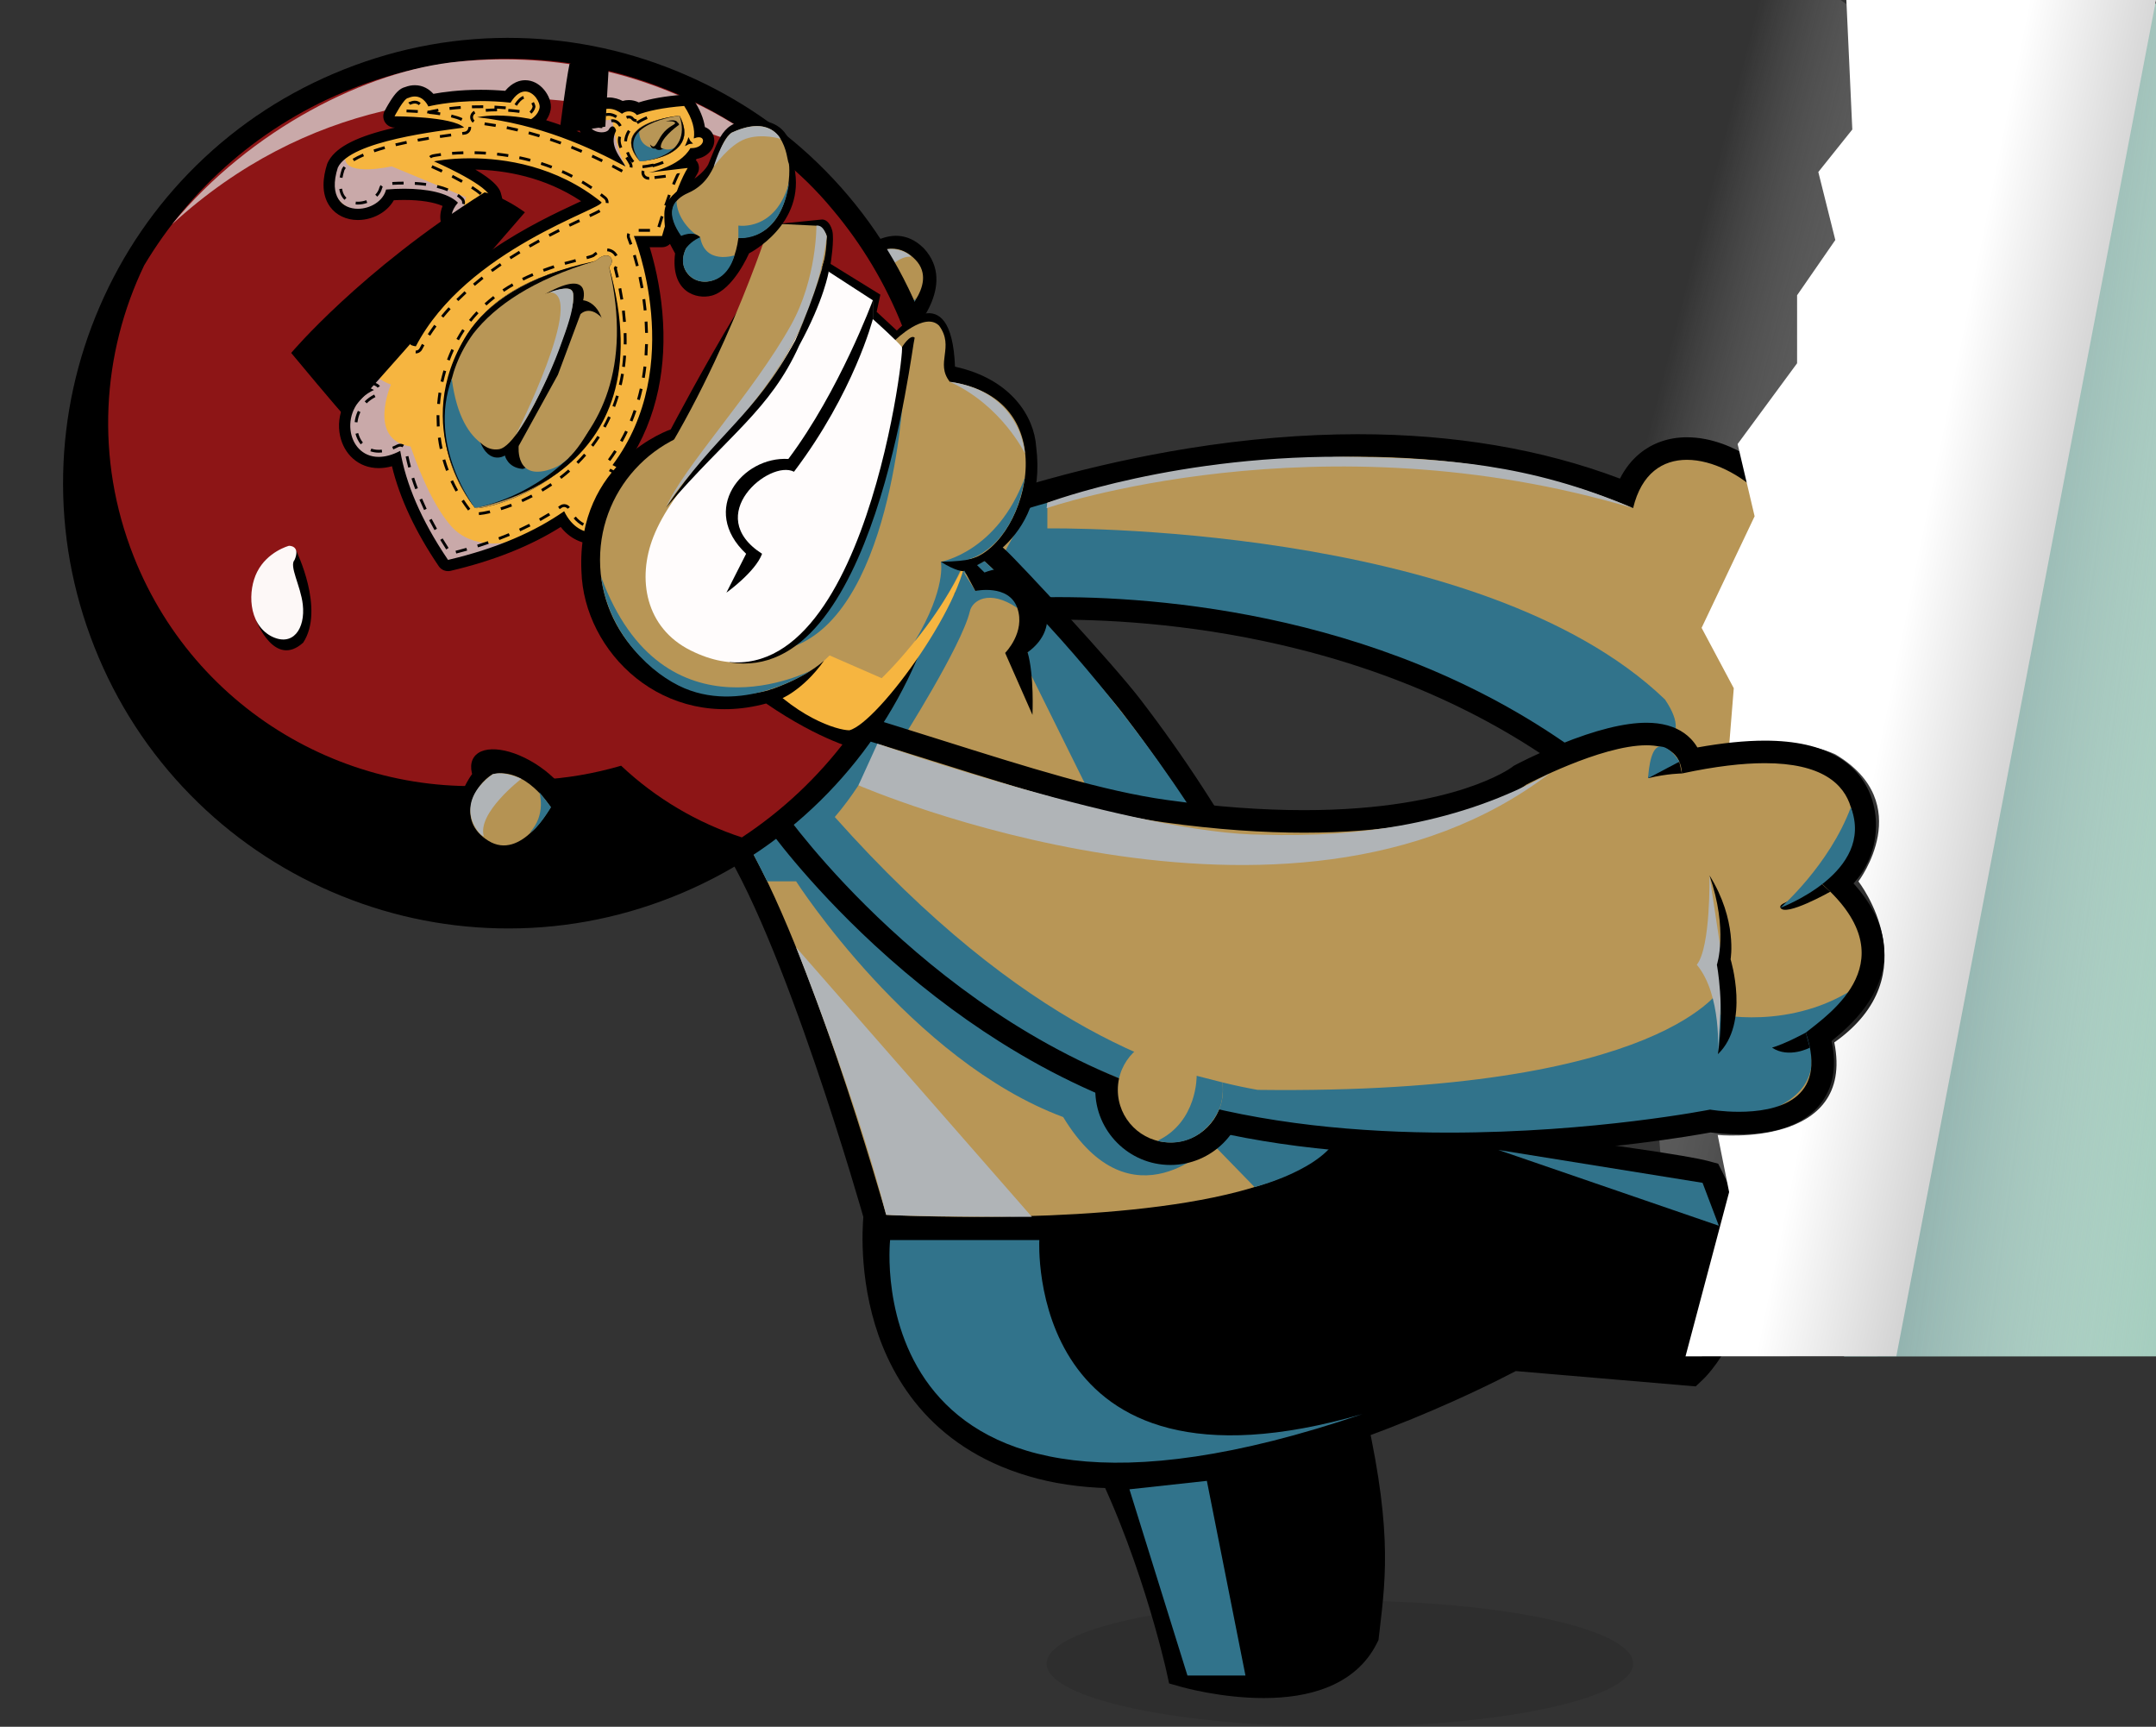 <?xml version="1.0" encoding="utf-8"?>
<!-- Generator: Adobe Illustrator 16.0.0, SVG Export Plug-In . SVG Version: 6.00 Build 0)  -->
<!DOCTYPE svg PUBLIC "-//W3C//DTD SVG 1.1//EN" "http://www.w3.org/Graphics/SVG/1.1/DTD/svg11.dtd">
<svg version="1.1" id="Layer_1" xmlns="http://www.w3.org/2000/svg" xmlns:xlink="http://www.w3.org/1999/xlink" x="0px" y="0px"
	 width="597.903px" height="478.73px" viewBox="0 156.269 597.903 478.73" enable-background="new 0 156.269 597.903 478.73"
	 xml:space="preserve">
<rect x="0" y="156.269" width="597.903" height="478.73" fill="#333333" stroke="none"/>
<polygon fill="#A0CBBB" points="598,532.307 511.395,532.307 564,157.269 598,157.269 "/>
<linearGradient id="SVGID_1_" gradientUnits="userSpaceOnUse" x1="630.91" y1="437.344" x2="483.91" y2="457.344" gradientTransform="matrix(1 0 0 -1 0 793)">
	<stop  offset="0" style="stop-color:#FFFFFF;stop-opacity:0"/>
	<stop  offset="1" style="stop-color:#224D59"/>
</linearGradient>
<polygon fill="url(#SVGID_1_)" points="598,532.307 511.395,532.307 564,158.266 598,158.266 "/>
<linearGradient id="SVGID_2_" gradientUnits="userSpaceOnUse" x1="443.139" y1="462.388" x2="549.804" y2="435.054" gradientTransform="matrix(1 0 0 -1 0 793)">
	<stop  offset="0" style="stop-color:#FFFFFF;stop-opacity:0"/>
	<stop  offset="1" style="stop-color:#000000"/>
</linearGradient>
<polygon fill="url(#SVGID_2_)" points="510.433,156.269 481.262,156.269 445.262,288.964 464.662,527.715 518.532,463.782 
	553.348,302.767 556.014,188.332 "/>
<ellipse opacity="0.1" enable-background="new    " cx="371.568" cy="617.499" rx="81.323" ry="17.5"/>
<g>
	<g>
		<path d="M350.438,623.924c-11.255,0-21.348-2.807-21.771-2.927l-1.8-0.508l-0.403-1.826c-0.077-0.351-7.904-35.313-23.12-63.21
			c-2.228-4.085-4.163-10.171-0.728-15.96c4.377-7.376,16.508-11.778,32.448-11.778c15.823,0,34.088,4.627,39.219,14.963
			l0.161,0.321l0.082,0.348c8.434,35.535,6.807,49.153,4.926,64.922l-0.212,1.788l-0.251,0.491
			C374.571,619.299,364.699,623.924,350.438,623.924z"/>
		<path d="M335.064,530.839c15.646,0,32.164,4.654,36.423,13.229c8.523,35.92,6.632,48.935,4.715,65.073
			c-4.674,9.255-15.637,11.658-25.765,11.658c-10.951,0-20.924-2.809-20.924-2.809s-7.81-35.4-23.427-64.034
			C297.421,538.071,315.562,530.839,335.064,530.839 M335.064,524.592c-7.445,0-14.414,0.973-20.15,2.808
			c-7.166,2.292-12.208,5.823-14.983,10.501c-2.311,3.893-4.069,10.355,0.673,19.05c15.018,27.535,22.735,62.042,22.811,62.388
			l0.805,3.652l3.603,1.015c0.439,0.124,10.936,3.043,22.617,3.043c6.584,0,12.356-0.934,17.159-2.771
			c6.549-2.508,11.318-6.652,14.181-12.319l0.497-0.982l0.131-1.097l0.146-1.238c1.918-16.064,3.572-29.938-4.986-66.014
			l-0.166-0.695l-0.317-0.642c-1.506-3.033-3.978-5.742-7.347-8.056c-2.801-1.922-6.229-3.575-10.19-4.913
			C352.428,525.916,343.736,524.592,335.064,524.592L335.064,524.592z"/>
	</g>
	<g>
		<path d="M310.488,565.771c-7.945,0-15.292-0.854-21.839-2.543c-12.102-3.119-22.07-8.794-29.628-16.869
			c-6.046-6.463-10.54-14.433-13.354-23.693c-4.746-15.616-3.085-29.408-3.012-29.986l0.288-2.277l128.452-23.138l0.465,0.057
			c3.651,0.436,89.576,10.718,101.119,13.865l1.349,0.367l0.624,1.248c8.555,17.11,6.857,30.722,3.931,39.127
			c-3.206,9.201-8.517,14.302-8.741,14.515l-1.017,0.964l-49.41-4.205c-3.467,1.834-17.319,8.986-35.513,16.041
			C364.753,556.783,336.177,565.771,310.488,565.771z"/>
		<path d="M371.487,470.422c0,0,89.216,10.653,100.668,13.777c15.618,31.233-4.165,49.977-4.165,49.977l-48.937-4.163
			c0,0-59.771,32.638-108.565,32.638c-7.353,0-14.448-0.74-21.059-2.444c-50.498-13.015-43.677-67.137-43.677-67.137
			L371.487,470.422 M371.3,464.107l-0.919,0.165l-125.735,22.648l-4.517,0.812l-0.575,4.554c-0.076,0.604-1.814,15.04,3.123,31.285
			c4.669,15.359,16.299,35.234,45.193,42.682c6.8,1.752,14.41,2.641,22.618,2.641c11.631,0,24.766-1.775,39.038-5.277
			c11.29-2.772,23.335-6.628,35.802-11.462c17.356-6.731,30.509-13.394,35.035-15.765l47.097,4.009l2.792,0.237l2.034-1.928
			c0.619-0.585,6.146-6.011,9.542-15.753c2.009-5.763,2.851-11.857,2.503-18.116c-0.425-7.659-2.642-15.543-6.588-23.437
			l-1.249-2.497l-2.696-0.734c-11.562-3.153-92.391-12.856-101.57-13.955L371.3,464.107L371.3,464.107z"/>
	</g>
	<g>
		<path fill="#B89656" d="M472.257,384.694c-7.632-0.001-16.824-3.475-27.317-10.326l-0.144-0.093l-0.132-0.109
			c-23.098-18.974-51.22-32.737-83.584-40.906c-27.244-6.876-51.798-8.321-67.6-8.321c-11.003,0-17.733,0.711-17.799,0.718
			l-1.232,0.133l-24.993-18.931l4.884-2.134c0.585-0.255,14.585-6.332,36.73-12.494c20.433-5.685,51.852-12.46,85.506-12.46
			c27.416,0,52.4,4.435,74.328,13.186c1.344-3.608,3.298-6.479,5.834-8.562c3.003-2.466,6.83-3.77,11.067-3.77
			c9.862,0,21.605,7.045,27.317,16.386c3.138,5.133,3.913,10.277,2.238,14.644c1.625,5.312,2.601,13.592,2.572,22.078
			c-0.023,8.056-0.936,20.192-5.126,32.249C489.433,381.446,479.578,384.694,472.257,384.694
			C472.258,384.694,472.258,384.694,472.257,384.694z"/>
		<path fill="#31738B" d="M290.454,294.958v7.808c0,0,120.081-1.813,171.289,47.442c8.968,13.289-5.15,12.683-5.15,12.683
			s-8.403-5.122-23.818-0.318c-70.188-40.751-142.53-37.275-142.53-37.275l-11.866-15.568l7.786-14.087L290.454,294.958z"/>
		<path d="M376.576,282.896c25.189,0,51.601,3.772,76.315,14.259c2.333-9.711,8.236-13.404,14.914-13.404
			c14.19,0,31.877,16.681,26.216,27.743c3.121,8.721,5.041,32.74-2.164,53.464c-3.335,9.594-9.298,16.612-19.601,16.612
			c-6.604,0-14.989-2.883-25.612-9.817c-53.734-44.141-121.349-49.936-153.166-49.936c-11.336,0-18.134,0.735-18.134,0.735
			l-19.755-14.963C255.591,307.589,312.106,282.894,376.576,282.896 M376.576,276.648L376.576,276.648
			c-15.036,0-30.883,1.325-47.096,3.937c-12.938,2.085-26.144,4.991-39.249,8.637c-22.354,6.22-36.549,12.382-37.143,12.641
			l-9.768,4.268l8.497,6.437l19.755,14.964l1.978,1.498l2.467-0.267c0.062-0.007,6.662-0.7,17.461-0.7
			c15.626,0,39.904,1.426,66.837,8.226c31.914,8.056,59.627,21.612,82.363,40.292l0.266,0.216l0.286,0.187
			c11.165,7.292,20.66,10.834,29.025,10.834c6.481,0,12.083-2.143,16.653-6.369c3.742-3.459,6.719-8.318,8.848-14.44
			c4.334-12.465,5.274-24.97,5.3-33.265c0.026-8.396-0.863-16.381-2.418-22.006c1.554-5.04,0.579-10.745-2.852-16.355
			c-2.902-4.746-7.428-9.175-12.74-12.466c-3.984-2.47-10.213-5.414-17.242-5.414c-4.969,0-9.481,1.55-13.051,4.48
			c-2.239,1.838-4.08,4.173-5.508,6.98C427.639,280.789,403.229,276.65,376.576,276.648L376.576,276.648L376.576,276.648z"/>
	</g>
	
		<linearGradient id="SVGID_3_" gradientUnits="userSpaceOnUse" x1="525.034" y1="450.254" x2="743.034" y2="406.254" gradientTransform="matrix(1 0 0 -1 0 793)">
		<stop  offset="0" style="stop-color:#FFFFFF"/>
		<stop  offset="1" style="stop-color:#000000"/>
	</linearGradient>
	<path fill="url(#SVGID_3_)" d="M512.035,156.269l1.647,35.904l-9.424,11.784l4.712,18.854L498.37,238.13v18.854l-16.492,22.389
		l4.712,20.032l-14.701,30.935l8.922,16.737l-1.287,15.961c0,0,17.67-2.946,29.448,2.356c22.846,13.565,6.408,35.243,6.408,35.243
		s20.108,25.779-6.689,44.635c5.89,29.459-32.341,25.663-32.341,25.663l3.174,15.832l-12.095,45.539l58.475-0.038l72-376
		L512.035,156.269L512.035,156.269z"/>
	<g>
		<path fill="#B89656" d="M270.231,496.762c-14.363,0-24.554-0.568-24.656-0.575l-2.226-0.125l-0.604-2.146
			c-0.226-0.798-22.73-80.262-41.573-107.628c-3.254-4.727-4.218-10.191-2.866-16.244c2.745-12.279,15.139-27.017,36.836-43.8
			c15.881-12.286,31.214-21.263,31.367-21.352l1.856-1.083l1.675,1.347c0.101,0.081,2.523,2.035,6.658,5.853
			c3.946,3.642,29.301,30.955,37.042,41.022c12.153,15.808,23.119,32.699,32.592,50.208c11.661,21.552,21.13,44.188,28.142,67.274
			l0.379,1.249l-0.619,1.146c-2.901,5.368-8.706,9.921-17.258,13.528c-7.066,2.984-16.208,5.421-27.173,7.24
			c-20.344,3.376-43.624,4.085-59.57,4.085C270.233,496.762,270.233,496.762,270.231,496.762z"/>
		<path d="M268.084,307.589c0,0,2.393,1.924,6.498,5.713c3.941,3.639,29.235,30.941,36.686,40.632
			c21.06,27.391,45.056,66.552,60.221,116.488c-10.903,20.172-67.86,23.216-101.256,23.216c-14.441,0-24.479-0.568-24.479-0.568
			s-22.648-80.438-42.006-108.552C184.388,356.402,268.084,307.589,268.084,307.589 M268.65,300.027l-3.713,2.165
			c-0.632,0.368-15.663,9.17-31.705,21.579c-9.523,7.367-17.414,14.481-23.453,21.144c-8.088,8.924-12.838,16.921-14.52,24.446
			c-0.735,3.291-0.862,6.492-0.375,9.515c0.53,3.281,1.78,6.371,3.716,9.183c18.548,26.938,40.914,105.908,41.138,106.703
			l1.208,4.291l4.451,0.254c0.417,0.023,10.381,0.578,24.833,0.578c16.065,0,39.53-0.716,60.085-4.128
			c25.561-4.241,40.824-11.558,46.665-22.364l1.239-2.293l-0.757-2.492c-7.073-23.29-16.622-46.119-28.384-67.855
			c-9.552-17.654-20.606-34.687-32.862-50.625c-7.81-10.158-33.414-37.734-37.399-41.414c-4.213-3.89-6.716-5.908-6.82-5.991
			L268.65,300.027L268.65,300.027z"/>
	</g>
	<path fill="#31738B" d="M212.767,400.613h8.008c0,0,31.906,49.686,74.068,65.357c19.03,31.343,41.418,7.43,41.418,7.43
		l11.655,11.974c0,0,19.617-4.906,23.57-14.952c-24.778-93.254-98.504-158.581-98.504-158.581l-5.926,2.776l3.538,3.547
		c0,0,9.822,1.102,13.864,5.426c4.043,4.324-0.237,16.333-0.237,16.333l20.188,40.734l-54.251-19.352
		c0,0,16.394-25.778,18.783-35.458c0.557-2.946,5.224-6.415,13.173-1.027c-1.708-8.076-11.624-4.717-11.624-4.717l-3.433-5.486
		L209,393.221L212.767,400.613z"/>
	<path d="M267.962,309.995l5.054,4.995c0,0,5.8-2.479,9.851,0c6.752,4.134,12.007,14.969,2.11,22.128
		c1.853,6.401,1.348,17.351,1.348,17.351l-7.58-17.183c0,0,5.727-5.728,3.369-12.466c-2.358-6.739-11.624-4.717-11.624-4.717
		l-4.188-7.75L267.962,309.995z"/>
	<path d="M324.57,437.606c-11.483,0-20.826,9.342-20.826,20.821c0,11.483,9.343,20.824,20.826,20.824
		c11.479,0,20.821-9.341,20.821-20.824C345.393,446.948,336.051,437.606,324.57,437.606z"/>
	<g>
		<path fill="#B89656" d="M401.753,473.4c-29.349,0-55.354-3.329-77.299-9.896c-15.353-4.593-30.661-11.67-45.501-21.031
			c-11.842-7.47-23.415-16.403-34.398-26.558c-18.704-17.288-29.089-31.933-29.521-32.547l-0.811-1.152l0.326-1.369
			c0.058-0.243,1.439-6.013,3.834-11.881c3.671-8.994,7.735-13.365,12.426-13.365c0.186,0,0.374,0.007,0.558,0.021l0.332,0.026
			l0.317,0.095c9.771,2.917,19.081,5.849,28.083,8.685c24.267,7.644,45.224,14.245,63.077,16.722
			c13.633,1.892,26.574,2.852,38.466,2.852c22.452,0,37.487-3.44,46.146-6.327c9.347-3.115,13.461-6.268,13.501-6.299l0.226-0.179
			l0.241-0.125c0.87-0.461,21.455-11.308,34.837-11.308c3.589,0,6.504,0.778,8.667,2.313c1.292,0.917,2.786,2.452,3.633,4.936
			c7.764-1.519,14.653-2.288,20.523-2.288c7.872,0,14.181,1.386,18.751,4.123c4.081,2.443,6.812,5.925,8.111,10.349
			c1.353,4.595,1.075,9.558-0.775,13.973c-1.312,3.13-3.36,5.833-5.937,7.889c6.66,6.518,9.962,13.162,9.823,19.799
			c-0.229,11.023-9.929,18.873-14.985,22.821c1.846,6.668,1.291,12.124-1.659,16.242c-3.61,5.038-10.698,7.701-20.498,7.703
			c-3.689,0-6.724-0.381-7.957-0.562C469.822,467.903,439.008,473.4,401.753,473.4z"/>
		<path fill="#31738B" d="M477.821,429.57c0,0-15.464,30.283-129.045,28.857c-22.678-4.041-64.489-16.336-117.272-75.646
			c9.874-11.554,13.94-22.944,13.94-22.944h-3.388c0,0-18.247,13.342-23.158,23.512c36.952,52.174,91.094,71.721,91.094,71.721
			s17.439,10.387,29.151,12.213c75.393,9.029,133.012,0,133.012,0s10.718,1.116,21.541-4.524c10.826-5.638,8.51-14.229,8.51-14.229
			s14.396-12.33,17.189-22.117c-18.608,16.139-42.186,11.192-42.186,11.192L477.821,429.57z"/>
		<path d="M230.81,358.726c0.104,0,0.208,0.004,0.314,0.012c36.18,10.803,66.831,22.067,91.623,25.509
			c14.822,2.057,27.731,2.88,38.896,2.88c44.854,0,61.579-13.292,61.579-13.292s20.613-10.943,33.372-10.943
			c5.489,0,9.523,2.026,9.836,7.819c9.316-2.001,16.874-2.858,22.987-2.858c15.813,0,21.956,5.737,23.865,12.229
			c2.342,7.967-1.151,16.879-8.852,20.532c25.511,21.635,2.833,36.731-3.644,41.938c6.45,18.99-8.559,21.951-18.54,21.951
			c-4.521,0-8.011-0.606-8.011-0.606s-32.208,6.38-72.483,6.38c-24.298,0-51.524-2.319-76.403-9.765
			c-66.115-19.782-107.762-78.943-107.762-78.943S223.014,358.727,230.81,358.726 M230.81,352.479L230.81,352.479L230.81,352.479
			c-3.852,0-7.336,2.042-10.354,6.07c-1.739,2.321-3.409,5.43-4.964,9.238c-2.485,6.088-3.922,12.086-3.981,12.338l-0.65,2.739
			l1.62,2.302c0.441,0.626,11.012,15.533,29.957,33.045c11.123,10.281,22.848,19.333,34.851,26.904
			c15.081,9.513,30.648,16.707,46.273,21.383c22.232,6.653,48.541,10.025,78.192,10.025c11.655,0,30.157-0.562,52.102-3.235
			c10.571-1.289,17.874-2.569,20.516-3.058c1.553,0.208,4.462,0.521,7.878,0.521c4.334,0,8.234-0.494,11.599-1.466
			c5.052-1.46,8.899-3.996,11.438-7.541c3.211-4.48,4.092-10.138,2.638-16.856c5.663-4.56,14.357-12.603,14.594-23.963
			c0.14-6.709-2.714-13.326-8.499-19.743c1.821-1.966,3.306-4.262,4.37-6.8c2.127-5.077,2.443-10.78,0.892-16.063
			c-1.509-5.127-4.794-9.327-9.504-12.146c-5.062-3.031-11.91-4.567-20.355-4.567c-5.448,0-11.72,0.635-18.705,1.892
			c-1.073-1.828-2.428-3.099-3.644-3.962c-2.702-1.918-6.227-2.89-10.476-2.89c-6.1,0-14.111,1.995-23.818,5.929
			c-6.966,2.825-12.262,5.626-12.481,5.743l-0.566,0.302l-0.367,0.307c-0.369,0.269-4.387,3.118-13.017,5.941
			c-8.393,2.744-22.958,6.013-44.7,6.013c-11.747,0-24.545-0.948-38.035-2.821c-17.594-2.441-38.436-9.006-62.567-16.608
			c-9.013-2.838-18.333-5.774-28.128-8.699l-0.636-0.19l-0.662-0.052C231.346,352.489,231.077,352.479,230.81,352.479
			L230.81,352.479z"/>
	</g>
	<g>
		<g>
			<path d="M248.618,233.942c5.962,5.71,8.486,12.749,5.635,15.722c-2.842,2.963-9.979,0.743-15.945-4.97
				c-5.957-5.719-8.479-12.749-5.634-15.722C235.521,226.002,242.658,228.225,248.618,233.942z"/>
			<path d="M256.112,225.022c-9.109-8.924-19.387,2.65-19.387,2.65l15.831,21.228C252.556,248.9,265.884,235.4,256.112,225.022z"/>
			<path fill="#B59353" d="M237.81,232.688c-0.288,8.499,10.927,12.632,10.927,12.632s11.931-9.867,5.176-16.994
				C247.158,221.202,239.39,227.9,237.81,232.688z"/>
			<path fill="#31738B" d="M244.508,243.296c0,0,5.898,0.694,9.507-4.399c-0.34,2.059-5.218,6.54-5.218,6.54L244.508,243.296z"/>
			<path fill="#B0B4B7" d="M252.632,227.459c-6.091-0.565-12.268,12.042-12.268,12.042s-2.888-3.772-2.554-6.813
				C243.177,221.083,252.188,226.314,252.632,227.459z"/>
		</g>
		<path d="M228.988,203.68c-11.191-11.376-24.324-20.372-39.035-26.736c-14.709-6.364-30.257-9.778-46.211-10.146
			c-16.521-0.382-32.751,2.535-48.242,8.669c-15.489,6.134-29.316,15.121-41.097,26.709c-11.377,11.193-20.372,24.325-26.737,39.036
			c-6.363,14.709-9.777,30.258-10.146,46.212c-0.381,16.521,2.536,32.752,8.669,48.241c6.133,15.49,15.121,29.316,26.709,41.097
			c11.191,11.377,24.326,20.373,39.034,26.737c14.71,6.363,30.258,9.778,46.213,10.146c16.521,0.382,32.751-2.534,48.241-8.671
			c15.49-6.134,29.315-15.12,41.097-26.708c11.377-11.191,20.372-24.324,26.736-39.034c6.364-14.71,9.778-30.258,10.146-46.212
			c0.382-16.521-2.534-32.751-8.668-48.241C249.565,229.287,240.579,215.46,228.988,203.68z"/>
		<path fill="#8D1516" d="M250.317,246.908c-4.769-12.042-11.305-22.855-19.189-32.267c-9.744-11.808-18.603-17.473-27.655-24.069
			c-30.629-19.185-69.662-24.051-105.841-9.725c-25.059,9.924-44.812,27.495-57.641,48.974
			c-11.765,24.447-13.678,53.541-2.902,80.753c18.064,45.617,65.738,70.685,112.221,61.893c7.645-0.397,15.336-1.686,22.939-3.909
			c9.607,9.054,21.078,15.813,33.482,19.877C251.309,358.437,271.2,299.642,250.317,246.908z"/>
		<path fill="#C9A9A9" d="M47.699,218.474c21.798-26.404,54.13-42.753,79.516-45.13c57.541-5.684,92.181,29.284,92.181,29.284
			S122.483,149.978,47.699,218.474z"/>
		<g>
			<path d="M140.327,382.377c7.494,5.214,15.677,6.41,18.276,2.67c2.59-3.73-1.378-10.981-8.877-16.2
				c-7.502-5.205-15.675-6.4-18.274-2.667C128.854,369.917,132.826,377.168,140.327,382.377z"/>
			<path d="M132.297,392.452c-11.667-7.921-1.369-21.595-1.369-21.595l26.476,12.517
				C157.404,383.374,145.685,400.775,132.297,392.452z"/>
			<path fill="#B59353" d="M136.604,370.935c9.149-2.17,16.083,9.083,16.083,9.083s-8.086,15.093-17.291,9.329
				C126.198,383.583,131.76,373.695,136.604,370.935z"/>
			<path fill="#31738B" d="M149.567,375.875c0,0,2.043,6.243-2.689,11.27c2.159-0.82,5.949-7.087,5.949-7.087L149.567,375.875z"/>
			<path fill="#B0B4B7" d="M134.178,388.147c-1.946-6.48,10.371-15.935,10.371-15.935s-4.723-2.304-7.945-1.278
				C125.197,379.293,132.839,387.915,134.178,388.147z"/>
		</g>
	</g>
	<g>
		<path fill="#F6B540" d="M124.251,313.056c-0.511,0-0.998-0.251-1.293-0.686c-6.781-10.003-11.189-19.702-13.121-28.861
			c-1.668,0.657-3.282,0.989-4.818,0.989c-4.549,0-8.149-3.009-9.172-7.665c-0.867-3.942,0.341-9.124,4.709-12.389
			c-4.751-3.116-6.745-8.045-5.505-13.878c1.523-7.166,7.688-13.451,13.196-13.451c4.869,0,7.181,4.442,8.126,7.091
			c0.012,0.032,0.022,0.065,0.032,0.1c0.258,0.916,0.357,1.746,0.35,2.493c4.764-7.17,11.646-13.86,20.522-19.945
			c8.904-6.102,17.951-10.32,23.357-12.84c1.302-0.607,2.631-1.226,3.593-1.711c-11.71-8.712-24.732-10.587-33.773-10.587
			c-1.682,0-3.203,0.067-4.517,0.163c4.336,2.151,9.932,5.323,11.302,7.943c0.047,0.088,0.085,0.182,0.113,0.279
			c1.53,5.144,0.443,8.111-0.738,9.694c-1.29,1.729-3.373,2.72-5.717,2.72c-2.986,0-5.702-1.558-6.757-3.876
			c-0.509-1.116-0.998-3.247,0.705-5.909c-2.562-1.652-7.085-2.58-12.742-2.58c-1.265,0-2.568,0.047-3.885,0.14
			c-1.509,3.531-5.578,5.422-8.974,5.422c-2.691,0-5.04-1.104-6.444-3.03c-1.251-1.715-2.37-4.916-0.6-10.423
			c0.02-0.062,0.043-0.123,0.07-0.181c2.817-6.056,16.05-9.075,29.751-11.097c-3.844-0.618-8.824-0.907-12.594-0.907
			c-0.005,0-0.009,0-0.013,0c-0.544,0-1.05-0.284-1.334-0.749c-0.284-0.466-0.304-1.045-0.054-1.529
			c2.581-5,4.043-5.781,4.819-5.903c0.743-0.29,1.48-0.437,2.194-0.437c2.15,0,3.664,1.308,4.531,2.546
			c2.142-0.442,7.061-1.276,13.716-1.276c2.503,0,5.026,0.12,7.517,0.358c1.438-2,3.068-3.013,4.852-3.013
			c1.494,0,2.936,0.753,4.06,2.122c1.123,1.366,1.689,3.046,1.446,4.28c-0.413,2.089-1.872,3.353-2.655,3.896
			c8.182,2.307,15.196,5.349,20.861,8.173c-0.566-1.29-0.924-2.749-0.695-4.341c-0.523,0.206-1.13,0.314-1.793,0.314
			c-1.775,0-3.911-0.801-4.679-2.592c-0.37-0.862-0.677-2.638,1.417-4.838c0.037-0.039,0.076-0.076,0.117-0.111
			c1.641-1.402,3.348-2.115,5.073-2.115c1.507,0,2.77,0.54,3.732,1.111c0.586-0.257,1.21-0.388,1.846-0.388
			c0.95,0,1.875,0.296,2.587,0.792c3.239-1.112,7.485-1.879,12.641-2.287c0.042-0.003,0.083-0.004,0.124-0.004
			c0.524,0,1.017,0.263,1.306,0.705c1.859,2.838,2.866,5.513,3.007,7.982c0.947,0.065,1.721,0.514,2.147,1.254
			c0.464,0.803,0.431,1.821-0.088,2.722c-0.699,1.208-2.083,1.981-3.77,2.126c-0.653,0.94-1.45,1.758-2.321,2.469l0.513-0.062
			c0.062-0.007,0.124-0.011,0.185-0.011c0.532,0,1.032,0.271,1.321,0.728c0.321,0.509,0.322,1.156,0.002,1.666
			c-3.165,5.036-6.901,18.324-6.938,18.458c-0.188,0.675-0.803,1.141-1.503,1.141h-5.575c1.168,3.425,3.296,10.646,4.1,19.733
			c1.413,15.985-2.032,30.368-9.973,41.725c1.916,1.366,3.125,3.374,3.528,5.896c0.793,4.953-1.73,10.741-3.889,12.71
			c-1.193,1.088-3.813,2.259-6.746,2.259c-2.247,0-6.228-0.734-9.126-5.329c-8.469,5.586-18.99,9.877-31.307,12.763
			C124.488,313.042,124.37,313.056,124.251,313.056z M168.113,228.649c-0.284,0-0.84,0.223-1.549,0.85
			c-0.731,0.647-1.963,0.975-4.929,1.72c-7.151,1.797-20.463,5.142-29.101,16.298c-4.419,5.709-7.358,13.899-7.861,21.91
			c-0.422,6.712,0.617,16.651,7.857,26.154c3.998-0.25,19.311-4.69,28.956-17.266c9.193-11.986,11.185-28.011,5.917-47.628
			c-0.148-0.559,0.022-1.153,0.443-1.546c0.232-0.217,0.279-0.403,0.28-0.492C168.123,228.649,168.118,228.649,168.113,228.649z
			 M187.53,190.037c-8.358,1.264-10.36,3.608-10.8,4.927c-0.558,1.672,0.703,3.536,1.416,4.411c2.664-0.297,7.96-1.453,9.587-4.376
			C188.464,193.684,188.396,192.018,187.53,190.037z"/>
		<path fill="#C9A9A9" d="M103.115,240.607c-9.192,17.936,5.305,22.265,5.305,22.265s-6.642,15.329,5.434,17.179
			c1.046,2.842,5.233,15.258,11.271,22.101c6.038,6.844,16.211,4.346,16.211,4.346l-17.084,6.558c0,0-9.794-15.936-14.414-29.547
			c-22.752,2.542-9.773-19.843-9.773-19.843S86.138,254.336,103.115,240.607z"/>
		<path fill="#C9A9A9" d="M95.712,200.32c0.405,4.931,12.899,2.067,12.899,2.067l20.65,8.569c0,0-3.742,10.442,5.59,8.485
			c-3.595,3.683-9.362,0.929-9.711-1.096c-0.739-4.505,1.864-5.893,1.864-5.893l-18.22-2.951c0,0-6.334,9.11-13.618,3.384
			C92.039,210.284,88.454,205.28,95.712,200.32z"/>
		<path fill="#C9A9A9" d="M166.308,186.123c-1.596,4.72,3.56,3.216,3.56,3.216s0.53,7.116,3.6,13.092
			c-4.932-3.343-7.16-8.694-7.16-8.694S157.192,192.302,166.308,186.123z"/>
		<path d="M145.655,181.631c2.453,0.001,4.247,3.154,3.974,4.538c-0.412,2.087-2.342,3.123-2.342,3.123s-4.446-0.993-9.496-0.993
			c-1.797,0-3.673,0.126-5.45,0.468c17.309,1.952,31.235,8.33,41.126,13.666c-1.042-2.212-4.798-5.666-2.636-9.886
			c0.073-0.144-0.31-1.254-0.964-1.254c-0.319,0-0.703,0.265-1.128,1.032c-0.379,0.423-1.086,0.628-1.861,0.628
			c-2.246,0-5.061-1.715-2.13-4.793c1.502-1.285,2.861-1.74,4.058-1.74c1.48,0,2.715,0.696,3.677,1.38
			c0.636-0.476,1.297-0.658,1.901-0.657c1.035,0,1.904,0.531,2.203,1.034c2.966-1.154,7.199-2.062,13.148-2.532
			c2.39,3.647,3.048,6.611,2.671,9.008c0.56-0.231,1.026-0.329,1.4-0.329c2.079,0,1.324,3.013-2.062,3.013
			c-0.091,0-0.185-0.002-0.279-0.006c-3.026,5.325-11.62,6.795-11.62,6.795s7.312-0.871,10.869-1.294
			c-3.321,5.285-7.119,18.868-7.119,18.868h-7.809c0,0,14.715,35.982-5.921,63.508c7.636,3.428,3.568,14.5,0.868,16.962
			c-0.898,0.819-3.134,1.852-5.693,1.852c-2.951,0-6.332-1.371-8.59-6.018c-8.034,5.595-18.542,10.292-32.2,13.493
			c-7.58-11.182-11.697-21.23-13.256-30.236c-2.226,1.173-4.228,1.678-5.976,1.678c-9.175,0-11.26-13.962-1.311-18.555
			c-14.926-6.643-4.235-25.707,4.539-25.705c2.642,0,5.112,1.731,6.654,6.052c1.552,5.502-3.774,6.898,0.417,7.562
			c14.035-26.994,52.346-38.197,51.489-39.964c-12.595-10.169-26.971-12.174-36.354-12.174c-6.112,0-10.106,0.852-10.106,0.852
			s13.576,5.849,15.508,9.541c2.236,7.517-1.358,10.408-4.958,10.408c-4.048,0-8.106-3.657-3.892-8.499
			c-2.82-2.759-8.653-3.867-14.902-3.867c-1.664,0-3.357,0.079-5.029,0.225c-0.832,3.296-4.45,5.338-7.829,5.338
			c-4.278,0-8.174-3.272-5.557-11.415c3.472-7.462,28.464-10.176,35.01-11.106c-3.243-3.114-19.178-3.119-19.281-3.119l0,0
			c0,0,2.623-5.081,3.794-5.081c0.676-0.293,1.284-0.414,1.831-0.414c2.602,0,3.746,2.763,3.746,2.763s5.729-1.492,14.5-1.492
			c2.533,0,5.32,0.124,8.295,0.445C142.987,182.449,144.406,181.631,145.655,181.631 M177.502,201c0,0,17.18-1.041,10.932-12.667
			C167.264,191.108,177.502,201,177.502,201 M132.199,297.155c5.412,0,51.496-11.807,36.714-66.872
			c1.368-1.278,0.818-3.195-0.8-3.195c-0.689,0-1.573,0.348-2.584,1.242c-1.967,1.74-22.407,2.963-34.229,18.231
			c-8.511,10.995-13.447,32.89,0.39,50.486C131.719,297.117,131.894,297.155,132.199,297.155 M145.656,178.507L145.656,178.507
			c-1.489,0-3.559,0.554-5.56,2.943c-2.26-0.192-4.543-0.289-6.809-0.289c-5.939,0-10.55,0.656-13.095,1.126
			c-1.148-1.271-2.865-2.396-5.152-2.396c-0.882,0-1.782,0.172-2.681,0.513c-1.603,0.382-2.832,1.848-4.126,3.898
			c-0.865,1.369-1.563,2.718-1.592,2.775c-0.5,0.968-0.459,2.127,0.108,3.057c0.567,0.931,1.578,1.499,2.667,1.499
			c0.004,0,0.059,0,0.158,0.001c-0.713,0.163-1.426,0.333-2.133,0.511c-9.483,2.387-14.752,5.333-16.584,9.271
			c-0.055,0.118-0.103,0.239-0.142,0.362c-1.088,3.384-1.828,8.183,0.824,11.821c1.702,2.333,4.51,3.671,7.707,3.671
			c2.299,0,4.63-0.686,6.562-1.93c1.456-0.939,2.618-2.16,3.405-3.552c0.978-0.054,1.945-0.081,2.891-0.081
			c4.459,0,8.21,0.603,10.64,1.663c-0.198,0.47-0.353,0.942-0.46,1.417c-0.349,1.548-0.199,3.102,0.436,4.494
			c1.305,2.865,4.592,4.791,8.179,4.791c2.841,0,5.381-1.22,6.968-3.348c2.527-3.389,1.93-7.893,0.984-11.074
			c-0.058-0.193-0.134-0.38-0.226-0.558c-0.652-1.245-2.043-2.994-6.802-5.805c8.141,0.174,19.12,1.974,29.33,8.757
			c-0.392,0.184-0.79,0.369-1.178,0.55c-5.449,2.54-14.57,6.792-23.58,12.968c-7.808,5.351-14.109,11.176-18.824,17.392
			c-2.567-6.42-6.91-7.404-9.323-7.405c0,0-0.001,0-0.002,0c-3.203,0-6.547,1.668-9.417,4.698c-2.607,2.75-4.541,6.391-5.305,9.987
			c-1.217,5.721,0.465,10.794,4.553,14.285c-1.139,1.135-2.068,2.451-2.757,3.918c-1.28,2.728-1.635,5.827-0.999,8.726
			c0.545,2.481,1.763,4.628,3.52,6.208c1.951,1.755,4.433,2.683,7.179,2.683c1.194,0,2.422-0.174,3.676-0.521
			c2.141,8.851,6.493,18.153,12.971,27.709c0.589,0.869,1.565,1.371,2.584,1.371c0.236,0,0.477-0.028,0.713-0.083
			c11.887-2.785,22.14-6.869,30.534-12.156c3.177,4.072,7.188,4.765,9.543,4.765c3.367,0,6.342-1.34,7.799-2.668
			c2.367-2.159,5.288-8.427,4.378-14.111c-0.379-2.367-1.411-4.391-2.988-5.929c3.981-6.008,6.776-12.763,8.324-20.124
			c1.411-6.711,1.788-13.93,1.123-21.458c-0.68-7.688-2.298-14.081-3.511-18.033h3.43c1.401,0,2.63-0.933,3.008-2.282
			c1.023-3.658,4.232-14.031,6.756-18.046c0.64-1.019,0.638-2.315-0.005-3.332c-0.118-0.188-0.255-0.359-0.406-0.513
			c0.086-0.104,0.17-0.209,0.253-0.314c3.083-0.556,4.881-2.847,4.881-5.07c0-1.745-1.042-3.166-2.599-3.761
			c-0.362-2.401-1.41-4.935-3.136-7.57c-0.581-0.885-1.565-1.412-2.613-1.412c-0.082,0-0.164,0.003-0.246,0.01
			c-4.937,0.389-9.08,1.109-12.349,2.143c-0.833-0.417-1.789-0.654-2.757-0.654c-0.582,0-1.156,0.082-1.71,0.243
			c-0.991-0.496-2.325-0.966-3.868-0.966c-2.107,0-4.155,0.837-6.089,2.49c-0.081,0.069-0.159,0.143-0.233,0.221
			c-2.711,2.849-2.241,5.314-1.72,6.53c0.074,0.172,0.156,0.337,0.247,0.496c-2.959-1.208-6.147-2.373-9.552-3.422
			c0.54-0.758,1.009-1.7,1.233-2.836c0.401-2.032-0.651-4.211-1.771-5.573C149.497,179.464,147.625,178.508,145.656,178.507
			L145.656,178.507L145.656,178.507z M178.848,197.705c-0.468-0.726-0.851-1.611-0.635-2.251c0.38-1.122,2.797-2.671,8.292-3.664
			c0.265,0.99,0.22,1.811-0.138,2.452C185.278,196.195,181.455,197.292,178.848,197.705L178.848,197.705z M133.237,293.915
			c-6.465-8.902-7.399-18.113-7.005-24.389c0.484-7.71,3.303-15.58,7.539-21.051c8.305-10.73,21.277-13.989,28.246-15.74
			c1.797-0.451,3.062-0.769,4.012-1.147c2.674,10.176,3.342,19.449,1.983,27.567c-1.149,6.864-3.761,12.991-7.763,18.21
			C151.078,289.321,137.375,293.227,133.237,293.915L133.237,293.915z"/>
	</g>
	<path fill="#B89656" d="M165.529,228.33c3.384-2.993,5.336,0.13,3.384,1.953c15.618,58.176-36.702,68.066-37.223,66.765
		c-13.837-17.597-8.901-39.492-0.39-50.486C143.122,231.293,163.562,230.07,165.529,228.33z"/>
	<path fill="#B89656" d="M188.435,188.332C194.682,199.958,177.502,201,177.502,201S167.264,191.108,188.435,188.332z"/>
	<path fill="#31738B" d="M177.264,192.688c-0.056,4.653,4.486,4.759,4.486,4.759h2.201c0,0,1.293,0.768,3.273-0.247
		c-3.616,3.468-9.722,3.8-9.722,3.8S173.259,195.872,177.264,192.688z"/>
	<g>
		<g>
			<path d="M126.527,309.73l-0.193-0.756c1.012-0.259,2.023-0.531,3.006-0.811l0.213,0.752
				C128.562,309.196,127.545,309.47,126.527,309.73z M123.744,308.603c-0.569-0.883-1.128-1.777-1.662-2.658l0.669-0.404
				c0.529,0.875,1.083,1.763,1.649,2.639L123.744,308.603z M132.556,308.021l-0.232-0.746c0.996-0.311,1.991-0.638,2.957-0.971
				l0.254,0.738C134.562,307.378,133.559,307.708,132.556,308.021z M138.483,305.976l-0.277-0.73
				c0.979-0.371,1.951-0.759,2.89-1.151l0.301,0.721C140.45,305.211,139.469,305.602,138.483,305.976z M144.27,303.558l-0.325-0.71
				c0.945-0.434,1.887-0.888,2.8-1.35l0.352,0.697C146.175,302.661,145.224,303.12,144.27,303.558z M120.501,303.236
				c-0.517-0.919-1.02-1.847-1.492-2.758l0.693-0.36c0.469,0.903,0.967,1.824,1.48,2.735L120.501,303.236z M165.042,302.848
				c-0.091-0.001-0.18-0.002-0.268-0.005l0.023-0.781c0.965,0.029,1.991-0.127,2.93-0.454l0.257,0.737
				C167.042,302.674,166.024,302.848,165.042,302.848z M161.604,302.049c-0.929-0.475-1.777-1.169-2.521-2.064l0.601-0.5
				c0.675,0.813,1.44,1.441,2.275,1.868L161.604,302.049z M149.869,300.723l-0.38-0.683c0.91-0.506,1.811-1.035,2.68-1.569
				l0.409,0.666C151.7,299.676,150.789,300.211,149.869,300.723z M170.675,300.435l-0.641-0.445
				c0.491-0.708,0.973-1.667,1.358-2.698l0.732,0.273C171.717,298.655,171.203,299.674,170.675,300.435z M132.842,299.078
				l-0.066-0.778c0.56-0.047,1.54-0.176,3.021-0.521l0.177,0.76C134.767,298.82,133.683,299.006,132.842,299.078z M129.807,297.806
				c-0.64-0.836-1.255-1.701-1.826-2.567l0.652-0.429c0.56,0.851,1.164,1.7,1.793,2.522L129.807,297.806z M139.015,297.704
				l-0.233-0.746c0.963-0.302,1.949-0.645,2.927-1.018l0.279,0.73C140.995,297.049,139.994,297.397,139.015,297.704z
				 M117.613,297.668c-0.451-0.953-0.886-1.916-1.289-2.862l0.718-0.307c0.399,0.938,0.829,1.891,1.276,2.835L117.613,297.668z
				 M155.216,297.43l-0.439-0.646c0.188-0.127,0.374-0.256,0.56-0.385c0.466-0.325,1.063-0.43,1.608-0.287
				c0.444,0.115,0.834,0.385,1.1,0.76l-0.637,0.452c-0.159-0.225-0.394-0.386-0.659-0.456c-0.329-0.086-0.686-0.022-0.965,0.171
				C155.595,297.17,155.406,297.301,155.216,297.43z M144.894,295.463l-0.32-0.712c0.18-0.081,0.36-0.164,0.542-0.247
				c0.753-0.348,1.509-0.72,2.249-1.104l0.36,0.693c-0.751,0.391-1.518,0.768-2.282,1.12
				C145.259,295.298,145.076,295.381,144.894,295.463z M172.942,294.472l-0.771-0.12c0.095-0.612,0.143-1.209,0.143-1.776
				c0-0.422-0.028-0.833-0.081-1.224l0.775-0.105c0.058,0.424,0.087,0.871,0.087,1.329
				C173.095,293.183,173.044,293.821,172.942,294.472z M150.473,292.561l-0.4-0.671c0.89-0.53,1.77-1.09,2.616-1.665l0.438,0.647
				C152.269,291.455,151.376,292.023,150.473,292.561z M126.347,292.545c-0.511-0.917-0.993-1.863-1.429-2.81l0.709-0.328
				c0.429,0.93,0.9,1.856,1.402,2.757L126.347,292.545z M115.154,291.893c-0.373-0.989-0.722-1.986-1.039-2.965l0.743-0.24
				c0.313,0.966,0.659,1.953,1.027,2.93L115.154,291.893z M155.678,289.026l-0.477-0.618c0.819-0.632,1.624-1.295,2.392-1.97
				l0.516,0.587C157.327,287.711,156.51,288.384,155.678,289.026z M171.208,288.645c-0.523-0.705-1.223-1.248-2.141-1.66
				c-0.07-0.031-0.138-0.067-0.204-0.106l0.4-0.67c0.04,0.024,0.08,0.045,0.122,0.063c1.03,0.462,1.854,1.104,2.449,1.907
				L171.208,288.645z M123.707,286.824c-0.365-0.979-0.696-1.987-0.985-2.993l0.75-0.216c0.283,0.988,0.608,1.977,0.966,2.938
				L123.707,286.824z M113.224,285.914c-0.275-1.022-0.52-2.051-0.731-3.058l0.765-0.159c0.208,0.992,0.45,2.007,0.72,3.015
				L113.224,285.914z M160.404,284.871l-0.553-0.552c0.73-0.732,1.439-1.494,2.11-2.266l0.59,0.512
				C161.869,283.35,161.146,284.125,160.404,284.871z M169.234,284.09l-0.629-0.461c0.61-0.83,1.2-1.69,1.756-2.553l0.657,0.422
				C170.453,282.375,169.853,283.247,169.234,284.09z M105.02,281.765c-0.824,0-1.603-0.131-2.314-0.389l0.265-0.734
				c0.863,0.312,1.851,0.41,2.903,0.293l0.086,0.775C105.643,281.746,105.326,281.765,105.02,281.765z M109.072,280.871
				l-0.299-0.722c0.428-0.177,0.87-0.385,1.313-0.618c0.542-0.286,1.223-0.295,1.771-0.024c0.062,0.031,0.122,0.065,0.179,0.1
				l-0.416,0.661c-0.035-0.022-0.072-0.042-0.108-0.061c-0.329-0.162-0.737-0.157-1.062,0.015
				C109.985,280.466,109.521,280.685,109.072,280.871z M121.967,280.77c-0.211-1.021-0.387-2.067-0.523-3.109l0.774-0.101
				c0.133,1.022,0.306,2.049,0.514,3.051L121.967,280.77z M164.533,280.117l-0.625-0.47c0.618-0.822,1.214-1.677,1.771-2.539
				l0.656,0.424C165.768,278.41,165.162,279.278,164.533,280.117z M100.031,279.456c-0.665-0.818-1.165-1.832-1.447-2.929
				l0.756-0.194c0.254,0.989,0.703,1.898,1.298,2.631L100.031,279.456z M172.64,278.802l-0.682-0.382
				c0.502-0.895,0.984-1.821,1.433-2.749l0.704,0.339C173.639,276.953,173.149,277.892,172.64,278.802z M167.947,274.826
				l-0.684-0.375c0.493-0.898,0.961-1.829,1.391-2.765l0.709,0.326C168.926,272.964,168.449,273.911,167.947,274.826z
				 M121.15,274.523c-0.047-0.834-0.071-1.684-0.071-2.523c0-0.211,0.001-0.42,0.004-0.628l0.78,0.012
				c-0.003,0.204-0.004,0.408-0.004,0.616c0,0.825,0.024,1.659,0.071,2.478L121.15,274.523z M99.137,273.372l-0.776-0.083
				c0.113-1.049,0.397-2.066,0.847-3.023l0.045-0.094l0.703,0.341l-0.04,0.084C99.503,271.476,99.242,272.409,99.137,273.372z
				 M175.376,273.139l-0.721-0.297c0.39-0.948,0.759-1.924,1.094-2.9l0.738,0.254C176.146,271.187,175.773,272.177,175.376,273.139z
				 M170.579,269.105l-0.731-0.276c0.361-0.956,0.696-1.943,0.995-2.933l0.748,0.226
				C171.286,267.129,170.946,268.133,170.579,269.105z M122.016,268.292l-0.777-0.066c0.087-1.039,0.213-2.091,0.372-3.127
				l0.772,0.118C122.226,266.236,122.103,267.271,122.016,268.292z M101.689,268.095l-0.549-0.555
				c0.75-0.742,1.634-1.376,2.625-1.884l0.356,0.695C103.201,266.822,102.384,267.409,101.689,268.095z M177.426,267.194
				l-0.751-0.212c0.277-0.985,0.533-1.997,0.759-3.007l0.762,0.17C177.967,265.17,177.708,266.196,177.426,267.194z
				 M104.699,263.756c-0.123-0.196-0.301-0.351-0.514-0.445c-0.716-0.319-1.387-0.676-1.992-1.063l0.42-0.658
				c0.572,0.365,1.208,0.705,1.888,1.008c0.354,0.157,0.651,0.414,0.858,0.743L104.699,263.756z M172.402,263.08l-0.761-0.177
				c0.231-0.994,0.435-2.016,0.606-3.039l0.771,0.129C172.844,261.032,172.636,262.071,172.402,263.08z M122.954,262.174
				l-0.762-0.17c0.228-1.022,0.493-2.048,0.788-3.049l0.749,0.221C123.439,260.159,123.178,261.168,122.954,262.174z
				 M178.799,261.061l-0.77-0.129c0.17-1.007,0.318-2.042,0.438-3.073l0.776,0.092C179.12,258.994,178.971,260.041,178.799,261.061z
				 M99.741,260.157c-0.722-0.834-1.283-1.771-1.667-2.781l0.73-0.277c0.35,0.925,0.865,1.782,1.527,2.548L99.741,260.157z
				 M173.309,258.025l-0.774-0.1c0.129-1.009,0.233-2.047,0.307-3.086l0.778,0.056C173.545,255.949,173.44,257.001,173.309,258.025z
				 M124.705,256.235l-0.732-0.271c0.367-0.989,0.771-1.97,1.2-2.915l0.711,0.324C125.462,254.301,125.066,255.263,124.705,256.235z
				 M179.535,254.822l-0.779-0.053c0.07-1.02,0.119-2.063,0.144-3.102l0.781,0.019C179.655,252.736,179.605,253.791,179.535,254.822
				z M115.319,254.243l-0.06-0.001l0.024-0.78h0.036c0.439,0,0.837-0.242,1.04-0.631c0.21-0.404,0.43-0.812,0.655-1.215l0.682,0.38
				c-0.221,0.396-0.438,0.798-0.644,1.196C116.713,253.84,116.05,254.243,115.319,254.243z M97.448,254.201
				c-0.005-0.145-0.008-0.289-0.008-0.43c0-0.862,0.096-1.75,0.286-2.641l0.028-0.13l0.762,0.169l-0.026,0.123
				c-0.179,0.837-0.269,1.671-0.269,2.478c0,0.132,0.002,0.266,0.007,0.4L97.448,254.201z M112.176,252.854
				c-0.077-0.108-0.146-0.225-0.206-0.347c-0.167-0.341-0.252-0.7-0.252-1.069c0-0.722,0.321-1.373,0.622-1.926l0.686,0.373
				c-0.267,0.49-0.527,1.014-0.527,1.553c0,0.252,0.057,0.49,0.172,0.725c0.041,0.085,0.089,0.165,0.142,0.239L112.176,252.854z
				 M173.76,251.754l-0.78-0.014c0.007-0.379,0.011-0.758,0.011-1.141c0-0.646-0.011-1.308-0.031-1.965l0.781-0.023
				c0.02,0.664,0.03,1.334,0.03,1.988C173.771,250.986,173.767,251.372,173.76,251.754z M127.267,250.606l-0.684-0.375
				c0.511-0.933,1.059-1.841,1.628-2.703l0.651,0.431C128.305,248.803,127.768,249.694,127.267,250.606z M119.29,249.34
				l-0.656-0.423c0.558-0.867,1.158-1.738,1.782-2.592l0.63,0.461C120.431,247.627,119.84,248.487,119.29,249.34z M178.906,248.56
				c-0.02-1.022-0.062-2.067-0.125-3.105l0.779-0.047c0.063,1.049,0.106,2.103,0.126,3.136L178.906,248.56z M99.482,248.288
				l-0.712-0.32c0.434-0.967,0.962-1.902,1.569-2.779l0.642,0.444C100.402,246.472,99.897,247.364,99.482,248.288z M114.021,246.766
				l-0.78-0.006v-0.035c0-0.441-0.069-0.914-0.201-1.405c-0.177-0.487-0.371-0.946-0.579-1.366l0.7-0.346
				c0.223,0.451,0.43,0.942,0.618,1.461l0.009,0.029c0.154,0.563,0.233,1.111,0.233,1.627V246.766z M172.793,245.534
				c-0.078-1.016-0.179-2.057-0.303-3.093l0.776-0.093c0.125,1.048,0.228,2.1,0.306,3.126L172.793,245.534z M130.676,245.46
				l-0.611-0.486c0.648-0.816,1.343-1.618,2.064-2.384l0.568,0.536C131.992,243.875,131.312,244.661,130.676,245.46z
				 M122.947,244.334l-0.604-0.494c0.652-0.797,1.344-1.597,2.053-2.379l0.579,0.524
				C124.273,242.758,123.592,243.548,122.947,244.334z M102.941,243.307l-0.543-0.56c0.827-0.803,1.689-1.456,2.564-1.942
				l0.379,0.683C104.526,241.939,103.72,242.552,102.941,243.307z M178.532,242.357c-0.103-1.02-0.227-2.059-0.37-3.088l0.773-0.107
				c0.144,1.038,0.27,2.087,0.374,3.117L178.532,242.357z M110.721,241.578c-0.737-0.63-1.57-0.949-2.474-0.949
				c-0.043,0-0.083,0.001-0.125,0.001l-0.021-0.78c1.153-0.036,2.206,0.348,3.128,1.134L110.721,241.578z M134.903,240.958
				l-0.525-0.578c0.768-0.698,1.579-1.38,2.412-2.029l0.48,0.617C136.452,239.605,135.656,240.275,134.903,240.958z
				 M127.115,239.735l-0.553-0.551c0.726-0.729,1.487-1.461,2.263-2.176l0.529,0.575
				C128.587,238.29,127.833,239.015,127.115,239.735z M172.061,239.36c-0.159-1.007-0.343-2.037-0.543-3.061l0.766-0.151
				c0.203,1.034,0.388,2.073,0.55,3.09L172.061,239.36z M139.775,237.155l-0.435-0.648c0.859-0.576,1.758-1.136,2.672-1.666
				l0.391,0.676C141.505,236.038,140.621,236.589,139.775,237.155z M177.676,236.198c-0.18-1.015-0.381-2.042-0.598-3.052
				l0.763-0.165c0.219,1.019,0.422,2.056,0.604,3.081L177.676,236.198z M131.683,235.523l-0.506-0.594
				c0.783-0.666,1.6-1.335,2.427-1.987l0.484,0.613C133.268,234.202,132.458,234.864,131.683,235.523z M145.134,234.051
				l-0.349-0.699c0.456-0.228,0.922-0.453,1.386-0.667c0.479-0.223,0.973-0.442,1.467-0.655l0.309,0.717
				c-0.487,0.21-0.974,0.427-1.447,0.646C146.042,233.605,145.583,233.826,145.134,234.051z M170.865,233.258
				c-0.191-0.824-0.399-1.666-0.616-2.502l-0.043-0.167l0.095-0.145c0.09-0.137,0.17-0.278,0.238-0.421l0.704,0.337
				c-0.059,0.123-0.125,0.244-0.196,0.363c0.204,0.789,0.398,1.582,0.578,2.358L170.865,233.258z M136.562,231.669l-0.463-0.629
				c0.827-0.607,1.686-1.219,2.555-1.817l0.442,0.643C138.235,230.46,137.382,231.066,136.562,231.669z M150.829,231.592
				l-0.272-0.731c0.951-0.354,1.95-0.701,2.967-1.027l0.24,0.743C152.757,230.901,151.77,231.243,150.829,231.592z M176.371,230.117
				c-0.257-1.015-0.534-2.024-0.821-3l0.749-0.22c0.291,0.985,0.569,2.004,0.828,3.028L176.371,230.117z M156.741,229.68
				l-0.211-0.751c0.922-0.259,1.884-0.517,3.027-0.808l0.192,0.758C158.613,229.167,157.658,229.421,156.741,229.68z
				 M141.686,228.14l-0.424-0.656c0.86-0.556,1.753-1.116,2.655-1.666l0.407,0.667C143.428,227.031,142.541,227.587,141.686,228.14z
				 M162.782,228.104l-0.201-0.754c1.142-0.305,1.57-0.461,1.722-0.542c0.313-0.272,0.633-0.515,0.95-0.722l0.426,0.654
				c-0.297,0.193-0.597,0.423-0.893,0.682l-0.059,0.043C164.47,227.619,163.889,227.81,162.782,228.104z M170.554,227.355
				c-0.422-0.827-1.218-1.347-2.181-1.428l0.064-0.779c1.221,0.102,2.271,0.794,2.812,1.852L170.554,227.355z M147.003,224.897
				l-0.39-0.677c0.889-0.513,1.808-1.028,2.732-1.534l0.375,0.685C148.801,223.875,147.888,224.388,147.003,224.897z
				 M174.609,224.154c-0.382-1.11-0.626-1.712-0.629-1.718c-0.096-0.236-0.145-0.485-0.145-0.74c0-0.277,0.061-0.557,0.175-0.809
				l0.71,0.324c-0.068,0.151-0.105,0.319-0.105,0.485c0,0.153,0.03,0.302,0.087,0.443c0.002,0.005,0.253,0.625,0.644,1.761
				L174.609,224.154z M152.468,221.904l-0.36-0.692c0.903-0.471,1.841-0.95,2.789-1.423l0.349,0.699
				C154.303,220.959,153.369,221.436,152.468,221.904z M180.249,220.525h-3.124v-0.781h3.124V220.525z M130.885,219.78
				c-0.098,0-0.198-0.004-0.297-0.009l0.043-0.78c0.088,0.005,0.177,0.005,0.266,0.007c0.542,0,1.574-0.1,2.395-0.775l0.496,0.603
				c-1.009,0.83-2.244,0.954-2.89,0.954C130.894,219.78,130.89,219.78,130.885,219.78z M183.065,219.332l-0.748-0.224
				c0.298-0.997,0.608-2.003,0.925-2.994l0.744,0.237C183.671,217.338,183.361,218.34,183.065,219.332z M158.047,219.117
				l-0.338-0.704c1.007-0.484,1.954-0.93,2.827-1.338l0.331,0.708C159.997,218.189,159.052,218.634,158.047,219.117z
				 M127.481,218.599c-0.384-0.327-0.671-0.696-0.853-1.095c-0.155-0.341-0.234-0.707-0.234-1.088c0-0.334,0.061-0.687,0.181-1.046
				l0.741,0.247c-0.094,0.28-0.141,0.548-0.141,0.799c0,0.269,0.055,0.526,0.164,0.764c0.134,0.294,0.353,0.571,0.648,0.825
				L127.481,218.599z M163.698,216.459l-0.333-0.707c1.372-0.645,2.177-1.042,2.779-1.369l0.373,0.685
				C165.901,215.404,165.084,215.807,163.698,216.459z M135.308,215.86l-0.773-0.108c0.043-0.306,0.064-0.634,0.064-0.977
				c0-0.611-0.068-1.286-0.205-2.003l0.768-0.145c0.145,0.766,0.218,1.488,0.218,2.148
				C135.38,215.154,135.356,215.52,135.308,215.86z M184.96,213.39l-0.739-0.252c0.352-1.033,0.704-2.026,1.045-2.956l0.733,0.271
				C185.66,211.375,185.31,212.363,184.96,213.39z M99.245,212.978c-0.212,0-0.427-0.01-0.639-0.03l0.073-0.777
				c0.188,0.018,0.378,0.026,0.566,0.026c0.761,0,1.571-0.145,2.341-0.416l0.259,0.737
				C100.993,212.819,100.093,212.978,99.245,212.978z M128.902,212.917l-0.759-0.186c0.022-0.09,0.034-0.185,0.034-0.278
				c0-0.319-0.125-0.616-0.353-0.838c-0.327-0.321-0.701-0.63-1.108-0.919l0.452-0.637c0.441,0.313,0.846,0.649,1.203,0.999
				c0.378,0.37,0.587,0.866,0.587,1.396C128.958,212.609,128.938,212.766,128.902,212.917z M168.765,212.591l-0.777-0.076
				c0.004-0.042,0.006-0.085,0.006-0.127c0-0.199-0.044-0.392-0.132-0.573c-0.075-0.154-0.184-0.292-0.318-0.4
				c-0.387-0.312-0.781-0.622-1.172-0.921l0.473-0.621c0.397,0.302,0.799,0.617,1.19,0.934c0.222,0.179,0.405,0.41,0.53,0.667
				c0.139,0.287,0.21,0.595,0.21,0.913C168.775,212.456,168.771,212.523,168.765,212.591z M95.541,211.673
				c-0.194-0.182-0.374-0.385-0.531-0.602c-0.474-0.65-0.783-1.453-0.92-2.385l0.773-0.113c0.118,0.806,0.38,1.493,0.777,2.039
				c0.13,0.177,0.277,0.343,0.435,0.492L95.541,211.673z M104.629,210.794l-0.558-0.545c0.56-0.573,0.934-1.217,1.109-1.914
				c0.07-0.277,0.197-0.53,0.376-0.752l0.607,0.492c-0.108,0.133-0.184,0.285-0.226,0.452
				C105.728,209.359,105.287,210.122,104.629,210.794z M133.119,210.321c-0.604-0.526-1.44-1.131-2.484-1.798l0.421-0.658
				c1.076,0.688,1.942,1.317,2.576,1.867L133.119,210.321z M124.049,209.265c-0.88-0.358-1.861-0.67-2.917-0.925l0.184-0.759
				c1.094,0.265,2.113,0.588,3.029,0.961L124.049,209.265z M163.853,208.686c-0.853-0.576-1.734-1.134-2.618-1.659l0.398-0.672
				c0.897,0.533,1.792,1.1,2.657,1.685L163.853,208.686z M118.103,207.782c-0.972-0.13-2.007-0.227-3.079-0.287l0.044-0.78
				c1.092,0.062,2.147,0.161,3.138,0.292L118.103,207.782z M187.123,207.55l-0.723-0.296c0.402-0.982,0.798-1.886,1.175-2.688
				l0.127,0.06l-0.031-0.255l0.912-0.109l-0.302,0.639C187.91,205.688,187.52,206.581,187.123,207.55z M108.826,207.511
				l-0.044-0.779c1.059-0.061,2.117-0.093,3.142-0.096l0.003,0.781C110.914,207.419,109.871,207.451,108.826,207.511z
				 M127.968,206.935c-0.854-0.479-1.777-0.973-2.744-1.468l0.356-0.695c0.976,0.5,1.907,0.999,2.77,1.482L127.968,206.935z
				 M179.843,206.075c-0.962,0-1.792-0.719-1.93-1.672c-0.013-0.093-0.02-0.188-0.02-0.281c0-0.202,0.032-0.402,0.093-0.595
				l0.743,0.239c-0.037,0.115-0.056,0.235-0.056,0.356c0,0.055,0.004,0.112,0.012,0.169c0.091,0.618,0.664,1.065,1.299,0.995
				l0.091,0.776C179.997,206.07,179.92,206.075,179.843,206.075z M181.562,205.884l-0.092-0.775l3.102-0.369l0.092,0.775
				L181.562,205.884z M94.972,205.59l-0.768-0.137c0.126-0.71,0.316-1.47,0.566-2.257l0.022-0.056c0.13-0.261,0.297-0.522,0.5-0.778
				l0.613,0.484c-0.162,0.205-0.296,0.411-0.399,0.614C95.271,204.205,95.092,204.921,94.972,205.59z M158.524,205.52
				c-0.912-0.472-1.851-0.926-2.792-1.349l0.32-0.712c0.955,0.428,1.907,0.888,2.832,1.368L158.524,205.52z M122.431,204.091
				c-0.979-0.464-1.934-0.896-2.835-1.285l0.31-0.717c0.91,0.392,1.872,0.828,2.859,1.295L122.431,204.091z M172.392,204.069
				c-0.931-0.501-1.858-0.99-2.757-1.452l0.357-0.694c0.902,0.464,1.834,0.956,2.77,1.458L172.392,204.069z M152.868,202.982
				c-0.959-0.368-1.944-0.714-2.925-1.031l0.239-0.744c0.995,0.322,1.993,0.673,2.965,1.046L152.868,202.982z M178.213,202.898
				l-0.078-0.777c0.682-0.068,1.763-0.209,3.039-0.491l0.036,0.163c0.882-0.247,1.765-0.548,2.571-0.876l0.295,0.723
				c-0.957,0.388-1.969,0.726-3.011,1.002l-0.047-0.18C179.847,202.706,178.857,202.833,178.213,202.898z M175.391,202.77
				l-0.769-0.135c0.012-0.067,0.018-0.136,0.018-0.204c0-0.174-0.038-0.341-0.111-0.499c-0.275-0.581-0.688-1.203-1.086-1.804
				l0.65-0.433c0.415,0.625,0.843,1.271,1.142,1.904c0.123,0.262,0.187,0.542,0.187,0.831
				C175.421,202.544,175.411,202.658,175.391,202.77z M175.281,201.425c-0.487-0.618-1.165-1.601-1.636-2.783l0.726-0.289
				c0.436,1.095,1.069,2.012,1.523,2.588L175.281,201.425z M166.851,201.219c-0.946-0.462-1.892-0.912-2.812-1.336l0.327-0.708
				c0.926,0.426,1.877,0.878,2.829,1.343L166.851,201.219z M146.965,201.079c-0.99-0.263-2.006-0.504-3.02-0.717l0.162-0.765
				c1.026,0.217,2.056,0.46,3.058,0.726L146.965,201.079z M98.2,200.963l-0.404-0.668c0.8-0.484,1.755-0.965,2.838-1.43l0.307,0.718
				C99.892,200.033,98.969,200.497,98.2,200.963z M119.55,200.146l-0.532-0.572c0.258-0.241,0.578-0.407,0.923-0.48
				c0.088-0.02,0.902-0.188,2.281-0.373l0.104,0.773c-1.351,0.181-2.138,0.345-2.223,0.363
				C119.896,199.902,119.705,200.002,119.55,200.146z M140.893,199.797c-1.014-0.162-2.05-0.301-3.078-0.415l0.087-0.776
				c1.039,0.115,2.087,0.255,3.114,0.419L140.893,199.797z M125.411,199.173l-0.06-0.778c1.028-0.08,2.084-0.136,3.138-0.166
				l0.022,0.78C127.47,199.039,126.427,199.095,125.411,199.173z M134.722,199.116c-1.028-0.066-2.072-0.107-3.104-0.125l0.014-0.78
				c1.044,0.018,2.1,0.06,3.14,0.125L134.722,199.116z M161.194,198.615c-0.953-0.41-1.92-0.811-2.876-1.193l0.29-0.725
				c0.962,0.384,1.936,0.788,2.894,1.201L161.194,198.615z M103.835,198.483l-0.252-0.74c0.942-0.318,1.955-0.631,3.008-0.928
				l0.211,0.753C105.763,197.86,104.765,198.168,103.835,198.483z M171.841,197.37c-0.337-0.782-0.502-1.496-0.502-2.181
				c0-0.374,0.05-0.75,0.148-1.116l0.754,0.201c-0.082,0.305-0.121,0.604-0.121,0.915c0,0.577,0.143,1.189,0.438,1.872
				L171.841,197.37z M109.813,196.79l-0.181-0.76c0.974-0.231,2.004-0.459,3.062-0.679l0.159,0.765
				C111.803,196.334,110.78,196.56,109.813,196.79z M155.412,196.309l-0.395-0.146c-0.84-0.306-1.696-0.604-2.542-0.889l0.248-0.74
				c0.852,0.287,1.714,0.587,2.562,0.896l0.396,0.146L155.412,196.309z M115.911,195.521l-0.141-0.768
				c0.992-0.181,2.03-0.36,3.086-0.532l0.126,0.771C117.931,195.163,116.897,195.341,115.911,195.521z M173.868,195.472
				l-0.779-0.051c0.035-0.527,0.137-1.048,0.302-1.549c0.181-0.547,0.435-1.073,0.758-1.562l0.652,0.429
				c-0.284,0.433-0.509,0.896-0.668,1.378C173.987,194.555,173.898,195.01,173.868,195.472z M122.064,194.515l-0.113-0.772
				c1.104-0.163,2.145-0.308,3.098-0.438l0.105,0.774C124.204,194.208,123.166,194.353,122.064,194.515z M149.512,194.327
				c-0.988-0.299-1.994-0.588-2.991-0.858l0.204-0.753c1.005,0.271,2.018,0.562,3.014,0.864L149.512,194.327z M128.25,193.662
				l-0.104-0.773c0.258-0.036,0.498-0.069,0.716-0.101c0.44-0.062,0.813-0.376,0.95-0.799c0.037-0.117,0.057-0.238,0.057-0.36
				c0-0.041-0.003-0.083-0.007-0.123l0.777-0.083c0.007,0.068,0.01,0.137,0.01,0.206c0,0.204-0.031,0.405-0.094,0.599
				c-0.228,0.707-0.849,1.229-1.583,1.334C128.752,193.593,128.511,193.627,128.25,193.662z M143.504,192.703
				c-1.009-0.24-2.031-0.466-3.038-0.672l0.157-0.766c1.014,0.208,2.044,0.435,3.062,0.678L143.504,192.703z M166.879,191.78
				c-0.957,0-1.949-0.429-2.167-0.938c-0.031-0.073-0.047-0.156-0.047-0.247c0-0.277,0.149-0.635,0.433-1.032l0.636,0.453
				c-0.21,0.295-0.267,0.472-0.282,0.544c0.127,0.128,0.674,0.438,1.427,0.438c0.038,0,0.074,0,0.109-0.003l0.035,0.781
				C166.977,191.778,166.929,191.78,166.879,191.78z M137.409,191.457c-1.02-0.174-2.055-0.333-3.074-0.475l0.106-0.773
				c1.028,0.141,2.07,0.302,3.1,0.479L137.409,191.457z M171.698,191.389c-0.039-0.073-0.076-0.135-0.106-0.186
				c-0.421-0.688-1.049-1.083-1.724-1.083c-0.099,0-0.196,0.008-0.292,0.023l-0.124-0.771c0.136-0.021,0.276-0.033,0.416-0.033
				c0.954,0,1.825,0.531,2.39,1.456c0.039,0.062,0.083,0.141,0.13,0.231L171.698,191.389z M176.9,190.659l-0.37-0.534v0.001
				c-0.634-0.019-1.216-0.341-1.566-0.867c-0.068-0.048-0.286-0.167-0.58-0.167c-0.154,0-0.308,0.036-0.457,0.104l-0.326-0.71
				c0.253-0.116,0.517-0.175,0.783-0.175l0,0c0.553,0,0.996,0.251,1.158,0.419l0.051,0.064c0.208,0.334,0.567,0.54,0.96,0.552
				l-0.019,0.616c0.779-0.529,1.703-1.014,2.75-1.442l0.295,0.722C178.552,189.664,177.649,190.14,176.9,190.659z M131.115,190.285
				c-0.438-0.354-0.703-0.88-0.725-1.443c-0.001-0.025-0.001-0.051-0.001-0.076c0-0.745,0.414-1.414,1.08-1.747l0.349,0.699
				c-0.399,0.2-0.647,0.601-0.647,1.048v0.045c0.013,0.338,0.172,0.653,0.435,0.866L131.115,190.285z M127.933,189.748
				c-0.762-0.351-1.733-0.671-2.888-0.951l0.185-0.759c1.204,0.292,2.223,0.629,3.03,1L127.933,189.748z M170.75,188.992
				c-0.983-0.586-1.818-0.749-2.684-0.525l-0.195-0.757c1.068-0.276,2.112-0.084,3.279,0.611L170.75,188.992z M122.014,188.212
				c-0.944-0.145-1.98-0.276-3.078-0.386l0.01-0.102c-0.173,0.015-0.351,0.007-0.521-0.024l0.139-0.768
				c0.167,0.03,0.346,0.023,0.516-0.021c0.008-0.001,0.865-0.221,2.418-0.49l0.133,0.769c-0.195,0.034-0.38,0.067-0.553,0.099
				c0.362,0.048,0.713,0.099,1.054,0.151L122.014,188.212z M147.367,187.785l-0.523-0.58c0.32-0.289,0.726-0.759,0.861-1.371
				c-0.008-0.101-0.094-0.45-0.34-0.883l0.679-0.385c0.306,0.538,0.443,1.036,0.443,1.288l-0.009,0.1
				C148.308,186.791,147.78,187.411,147.367,187.785z M115.837,187.57c-1.008-0.066-2.054-0.119-3.109-0.158l0.029-0.781
				c1.062,0.04,2.116,0.094,3.131,0.16L115.837,187.57z M144.016,187.554c-1.037-0.136-2.074-0.241-3.085-0.313l0.056-0.779
				c1.025,0.073,2.079,0.179,3.132,0.317L144.016,187.554z M134.752,187.254l-0.069-0.778c0.854-0.075,1.752-0.118,2.679-0.128
				c-0.083-0.005-0.167-0.009-0.25-0.014l0.04-0.78c1.045,0.054,2.099,0.128,3.131,0.224l-0.071,0.777
				c-0.784-0.073-1.58-0.133-2.375-0.181v0.751h-0.045C136.735,187.127,135.713,187.169,134.752,187.254z M124.704,186.742
				l-0.094-0.775c1.025-0.123,2.077-0.226,3.127-0.304l0.059,0.779C126.757,186.52,125.717,186.62,124.704,186.742z
				 M130.898,186.276l-0.025-0.78c1.045-0.034,2.104-0.045,3.139-0.035l-0.007,0.781
				C132.971,186.232,131.93,186.244,130.898,186.276z M143.342,185.598l-0.658-0.42c0.796-1.248,1.635-2.039,2.425-2.287
				l0.234,0.745C144.739,183.826,144.029,184.522,143.342,185.598z M116.153,185.421c-0.351-0.301-0.726-0.453-1.113-0.453
				c-0.312,0-0.667,0.085-1.054,0.253c-0.068,0.029-0.138,0.055-0.208,0.076c-0.001,0-0.001,0-0.001,0.001l-0.001-0.001
				c-0.033,0.01-0.066,0.02-0.099,0.028l-0.042-0.174l-0.4-0.415c0.034-0.033,0.066-0.062,0.097-0.089l0.07-0.059l0.09-0.022
				c0.061-0.015,0.124-0.036,0.184-0.062c1.159-0.501,2.13-0.41,2.986,0.324L116.153,185.421z"/>
		</g>
		<g>
			<path d="M189.943,196.793l0.452-1.013c0.084-0.19,0.163-0.388,0.23-0.587l0.31-0.915l0.413,0.873
				c0.061,0.128,0.143,0.244,0.244,0.341l0.612,0.59l-0.846,0.08c-0.149,0.014-0.293,0.056-0.427,0.125L189.943,196.793z"/>
		</g>
	</g>
	<path d="M82.128,308.919l-11,19.539c0,0,5.034,13.101,12.946,5.985C90.172,325.176,82.128,308.919,82.128,308.919z"/>
	<path fill="#FDF8F7" d="M80.135,307.589c0,0,3.278-0.132,1.562,3.904c-1.582,1.684,1.676,7.158,2.273,12.365
		c0.772,6.728-2.776,11.974-8.911,8.717c-6.294-3.517-6.354-12.614-3.756-17.741C74.184,309.15,80.135,307.589,80.135,307.589z"/>
	<path d="M204.194,243.004c-8.875,14.605-18.189,32.315-18.189,32.315s-26.174,8.836-24.762,39.297
		c0.613,22.396,22.756,44.423,51.229,36.694c15.355,10.538,25.596,12.786,25.596,12.786l26.778-43.519
		C264.845,320.578,213.067,228.399,204.194,243.004z"/>
	<path fill="#F6B540" d="M208.477,341.298c11.713,14.056,23.948,17.44,27.071,17.44c8.069-2.082,33.578-37.225,32.536-51.149
		C266.783,290.28,201.97,332.968,208.477,341.298z"/>
	<path d="M216.758,218.236c0,0,10.095-0.971,11.064-1.099c0.97-0.128,2.322,0.665,2.975,3.043c0.653,2.378-0.455,9.26-0.455,9.26
		l13.795,8.52l-1.024,4.76l5.594,5.194c0,0,15.129-15.871,16.138,10.012c15.734,3.46,21.95,13.995,22.501,22.124
		c3.525,27.518-20.29,34.566-20.29,34.566L216.758,218.236z"/>
	<path fill="#B89656" d="M260.434,246.562c4.37,5.978-1.167,10.305,2.968,15.559c33.808,4.865,20.417,47.031,4.663,49.373
		c-9.09,19.133-23.562,32.794-23.562,32.794l-17.57-7.675c0,0-74.725-8.711-51.145-41.188c23.58-32.476,37.734-77.188,37.734-77.188
		s8.059,0.34,12.884,0.609c1.199,0.067,2.891,2.121,2.876,3c-0.092,5.458-1.282,8.567-1.282,8.567l18.485,28.164l1.807-8.046
		C248.292,250.53,256.454,242.537,260.434,246.562z"/>
	<circle fill="#B89656" cx="203.747" cy="311.494" r="37.346"/>
	<path d="M500.787,442.553c0,0-5.727,3.125-9.371,4.165c4.688,3.123,10.502,0,10.502,0L500.787,442.553z"/>
	<path d="M493.759,407.935c1.304,2.604,13.821-4.446,13.821-4.446l-3.149-2.874c0,0-1.926,2.26-4.943,3.948
		C496.946,405.982,493.164,406.743,493.759,407.935z"/>
	<path d="M457.059,372.013c5.467-1.302,9.37-1.302,9.37-1.302l-0.714-3.267C465.715,367.444,457.319,369.15,457.059,372.013z"/>
	<circle fill="#B89656" cx="324.57" cy="458.43" r="14.576"/>
	<path fill="#31738B" d="M220.775,335.224c27.439-11.11,29.923-72.352,29.923-72.352S243.732,313.354,220.775,335.224z"/>
	<path d="M253.66,249.884c-1.019,3.521-11.083,96.359-51.169,90.039c-11.106-9.645,47.634-87.384,47.634-87.384
		S252.422,248.792,253.66,249.884z"/>
	<path fill="#FFFCFC" d="M228,230.413l14.057,9.11v5.206c0,0,7.287,6.511,8.069,7.811c0.781,1.3-11.974,107.24-58.567,84.074
		c-12.612-6.271-14.934-19.883-10.367-31.496c5.427-13.803,20-26.23,30.41-40.369C224.791,246.834,228,230.413,228,230.413z"/>
	<path d="M201.449,320.578c0,0,8.047-5.743,9.892-10.776c-16.659-10.672,2.082-26.235,8.85-22.749
		c16.659-22.022,21.866-42.325,21.866-42.325v-5.206c0,0-9.233,25.063-23.428,43.993c-12.754-0.785-24.727,14.053-11.713,26.286
		C203.863,315.821,201.449,320.578,201.449,320.578z"/>
	<path d="M134.373,209.606c5.205,1.042,11.192,5.526,11.192,5.526s-49.195,56.945-49.977,56.425
		c-0.78-0.521-14.836-17.44-14.836-17.44S100.013,231.211,134.373,209.606z"/>
	<path d="M157.943,173.981c3.284-2.347,10.969-0.87,10.969-0.87l-1.041,18.272l-12.754,1.928
		C155.117,193.312,156.902,178.927,157.943,173.981z"/>
	<path d="M196.396,201.884c3.471-8.155,4.083-12.917,14.74-12.266c3.491,0.686,8.88,1.969,9.12,12.959
		c3.385,15.878-12.54,23.945-12.54,23.945s-4.327,10.104-10.366,11.715c-4.23,1.128-11.453-1.041-10.137-11.715
		c-1.448-2.86-3.062-4.416-2.97-11.057C184.336,208.824,193.556,207.09,196.396,201.884z"/>
	<path fill="#B89656" d="M190.842,209.761c8.85-3.904,7.549-13.274,11.974-16.659c15.096-7.028,15.357,7.809,15.877,8.329
		c0.521,0.521,1.202,20.626-13.926,20.824c-2.472,19.261-20.432,12.234-13.925,1.822
		C188.979,221.409,181.992,213.666,190.842,209.761z"/>
	<path d="M188.435,188.332C194.614,199.969,177.502,201,177.502,201S192.395,200.196,188.435,188.332z"/>
	<path d="M177.502,201c-7.753-10.419,10.932-12.667,10.932-12.667S168.224,190.266,177.502,201z"/>
	<path d="M164.842,228.697c-17.064,5.145-27.47,12.272-33.534,19.996c-16.45,22.413,0.383,48.355,0.383,48.355
		s-18.568-22.125-2.083-48.188C135.273,240.26,145.959,232.753,164.842,228.697z"/>
	<path d="M168.913,230.283c16.746,59.39-37.223,66.765-37.223,66.765S182.014,286.896,168.913,230.283z"/>
	<path fill="#31738B" d="M125.288,261.273c2.73,21.286,14.53,19.989,14.53,19.989l5.351,4.103c0,0,3.137,3.422,12.774-2.382
		c-12.5,12.229-26.252,14.064-26.252,14.064S118.447,279.957,125.288,261.273z"/>
	<path d="M150.308,238.301c14.18-8.322,11.403,1.222,11.403,1.222s4.584,0.239,5.73,7.323c0.343,7.427-18.558,39.82-22.643,39.414
		c-4.085-0.405-4.779-3.702-4.779-3.702s-5.033,3.279-7.548-5.808C129.957,267.665,136.129,246.623,150.308,238.301z"/>
	<path fill="#B89656" d="M158.99,238.655c0.521,5.38-13.535,41.127-20.65,42.167c-7.114,1.042-9.718-11.278-9.718-11.278
		s3.991-26.377,19.609-30.889C156.507,235.965,159.164,235.011,158.99,238.655z"/>
	<path fill="#B89656" d="M168.775,246.846c-4.512-7.114-7.794-3.47-7.794-3.47l-6.266,16.797l-10.871,19.733
		c0,0-1.1,10.322,9.66,6.158C164.263,281.899,173.287,253.961,168.775,246.846z"/>
	<path d="M180.303,195.318c-0.275,2.542,1.447,2.129,1.447,2.129s1.105,1.217,2.862-0.555c1.757-1.771,3.403-4.433,3.403-4.433
		s0.826-1.733-0.086-2.197c-0.541-1.163-3.041-0.394-3.041-0.394S180.578,192.776,180.303,195.318z"/>
	<path fill="#B89656" d="M187.077,190.15c0.671,0.567-1.079,0.752-2.8,2.602c-1.722,1.85-2.301,4.411-3.26,4.118
		c-1.861-0.567-3.478-7.652,5.32-6.957C186.613,189.935,186.913,190.045,187.077,190.15z"/>
	<path fill="#B89656" d="M183.338,196.339c-0.789,2.644,3.57-0.067,4.742-1.672c1.171-1.606,0.49-3.972,0.49-3.972
		S184.127,193.695,183.338,196.339z"/>
	<path fill="#31738B" d="M187.611,212.006c0.108,4.497,3.798,8.565,6.575,10.036c1.342,7.736,9.488,5.021,9.488,5.021
		s-1.377,6.1-6.59,7.113c-4.549,0.938-6.565-2.106-7.11-3.176c-1.688-3.32,0.868-6.923,0.868-6.923S183.468,216.489,187.611,212.006
		z"/>
	<path d="M190.39,224.872c1.689-2.047,3.796-2.83,3.796-2.83c-2.107-2.048-5.542-0.241-5.542-0.241S188.701,226.92,190.39,224.872z"
		/>
	<path fill="#B0B4B7" d="M197.916,202.547c0,0,4.276-6.159,8.848-7.778c4.572-1.619,9.677,0,9.677,0s-3.062-6.677-13.625-1.667
		C199.874,195.624,197.916,202.547,197.916,202.547z"/>
	<path d="M228.534,339.425c-6.04,8.489-12.376,10.783-12.376,10.783l-3.141-2.528C213.017,347.68,222.444,344.812,228.534,339.425z"
		/>
	<path fill="#B0B4B7" d="M229.282,221.846c-5.187,40.583-36.653,60.104-44.606,75.202c4.567-11.014,24.211-31.804,34.734-50.742
		c7.135-12.84,6.997-27.46,6.997-27.46S228.221,218.224,229.282,221.846z"/>
	<path d="M229.81,231.586c0,0-1.238,7.761-8.135,20.386c-8.111,18.056-19.78,24.942-37,45.075
		c14.216-21.144,24.106-24.725,35.896-46.431c6.088-13.823,7.965-22.121,7.965-22.121L229.81,231.586z"/>
	<path fill="#31738B" d="M260.927,312.015c0,0,1.605,7.332-7.268,22.083c9.045-11.107,12.643-19.585,12.643-19.585l2.18-3.147
		c0,0,12.441-2.604,15.739-22.732C276.591,309.331,260.927,312.015,260.927,312.015z"/>
	<path d="M260.927,312.015c4.144,2.647,6.13,2.603,6.13,2.603l3.538-3.842C270.595,310.775,269.323,311.885,260.927,312.015z"/>
	<path fill="#B0B4B7" d="M152.491,237.289c10.325,0.434-9.428,39.542-9.428,39.542s7.716-11.105,13.031-26.541
		c1.891-5.133,3.223-9.529,2.819-12.801C158.414,235.315,154.338,236.573,152.491,237.289z"/>
	<path fill="#31738B" d="M204.768,218.805v3.45c0,0,11.605,1.52,14.131-15.616C215.231,220.531,204.768,218.805,204.768,218.805z"/>
	<path fill="#31738B" d="M166.691,316.166c2.222,16.282,14.248,27.177,23.11,30.915c17.123,7.219,35.069-4.914,35.069-4.914
		S184.01,363.163,166.691,316.166z"/>
	<path fill="#B0B4B7" d="M263.401,262.121c14.415,6.556,20.82,19.854,20.82,19.854S283.25,264.862,263.401,262.121z"/>
	<path fill="#31738B" d="M331.857,454.527l7.14,1.826c0,0,0.444,2.692-0.374,5.884c-1.218,4.744-7.287,12.852-17.654,10.32
		C332.116,467.279,331.857,454.527,331.857,454.527z"/>
	<path fill="#31738B" d="M513.281,380.082c6.857,18.085-19.522,27.853-19.522,27.853S507.256,396.215,513.281,380.082z"/>
	<path fill="#31738B" d="M457.059,372.013c0,0,0.333-8.507,3.207-8.745c2.873-0.238,5.449,4.176,5.449,4.176L457.059,372.013z"/>
	<path fill="#B0B4B7" d="M474.069,398.947c0,0,0.39,19.911-3.515,24.791c7.028,8.396,5.856,24.793,5.856,24.793l1.409-24.793
		L474.069,398.947z"/>
	<path d="M474.069,398.947c7.81,12.494,5.859,23.276,5.859,23.276s5.462,17.718-3.518,26.308
		c1.953-13.273-0.283-24.793-0.283-24.793S479.359,414.225,474.069,398.947z"/>
	<path fill="#B0B4B7" d="M452.893,297.155c-29.15-12.514-53.033-13.71-76.346-14.205c-49.708-1.057-86.093,12.7-86.093,12.7
		l-0.21,1.505C290.244,297.155,365.769,271.154,452.893,297.155z"/>
	<path fill="#B0B4B7" d="M220.775,418.916l65.389,74.722c0,0-33.177-0.021-40.412-0.568
		C237.721,461.362,220.775,418.916,220.775,418.916z"/>
	<path fill="#31738B" d="M288.229,500.067c0,0-4.286,75.403,89.605,48.242c-141.531,48.189-130.99-48.242-130.99-48.242H288.229z"/>
	<polygon fill="#31738B" points="472.155,484.199 476.668,496.098 415.507,475.08 	"/>
	<polygon fill="#31738B" points="334.688,566.828 345.393,620.801 329.304,620.801 313.216,569.173 	"/>
	<path fill="#B0B4B7" d="M243.322,362.451c0,0,72.644,25.217,106.862,25.232c26.858,0.87,55.017-3.175,79.598-17.025
		c-72.184,55.22-191.714,3.329-191.714,3.329L243.322,362.451z"/>
</g>
</svg>
